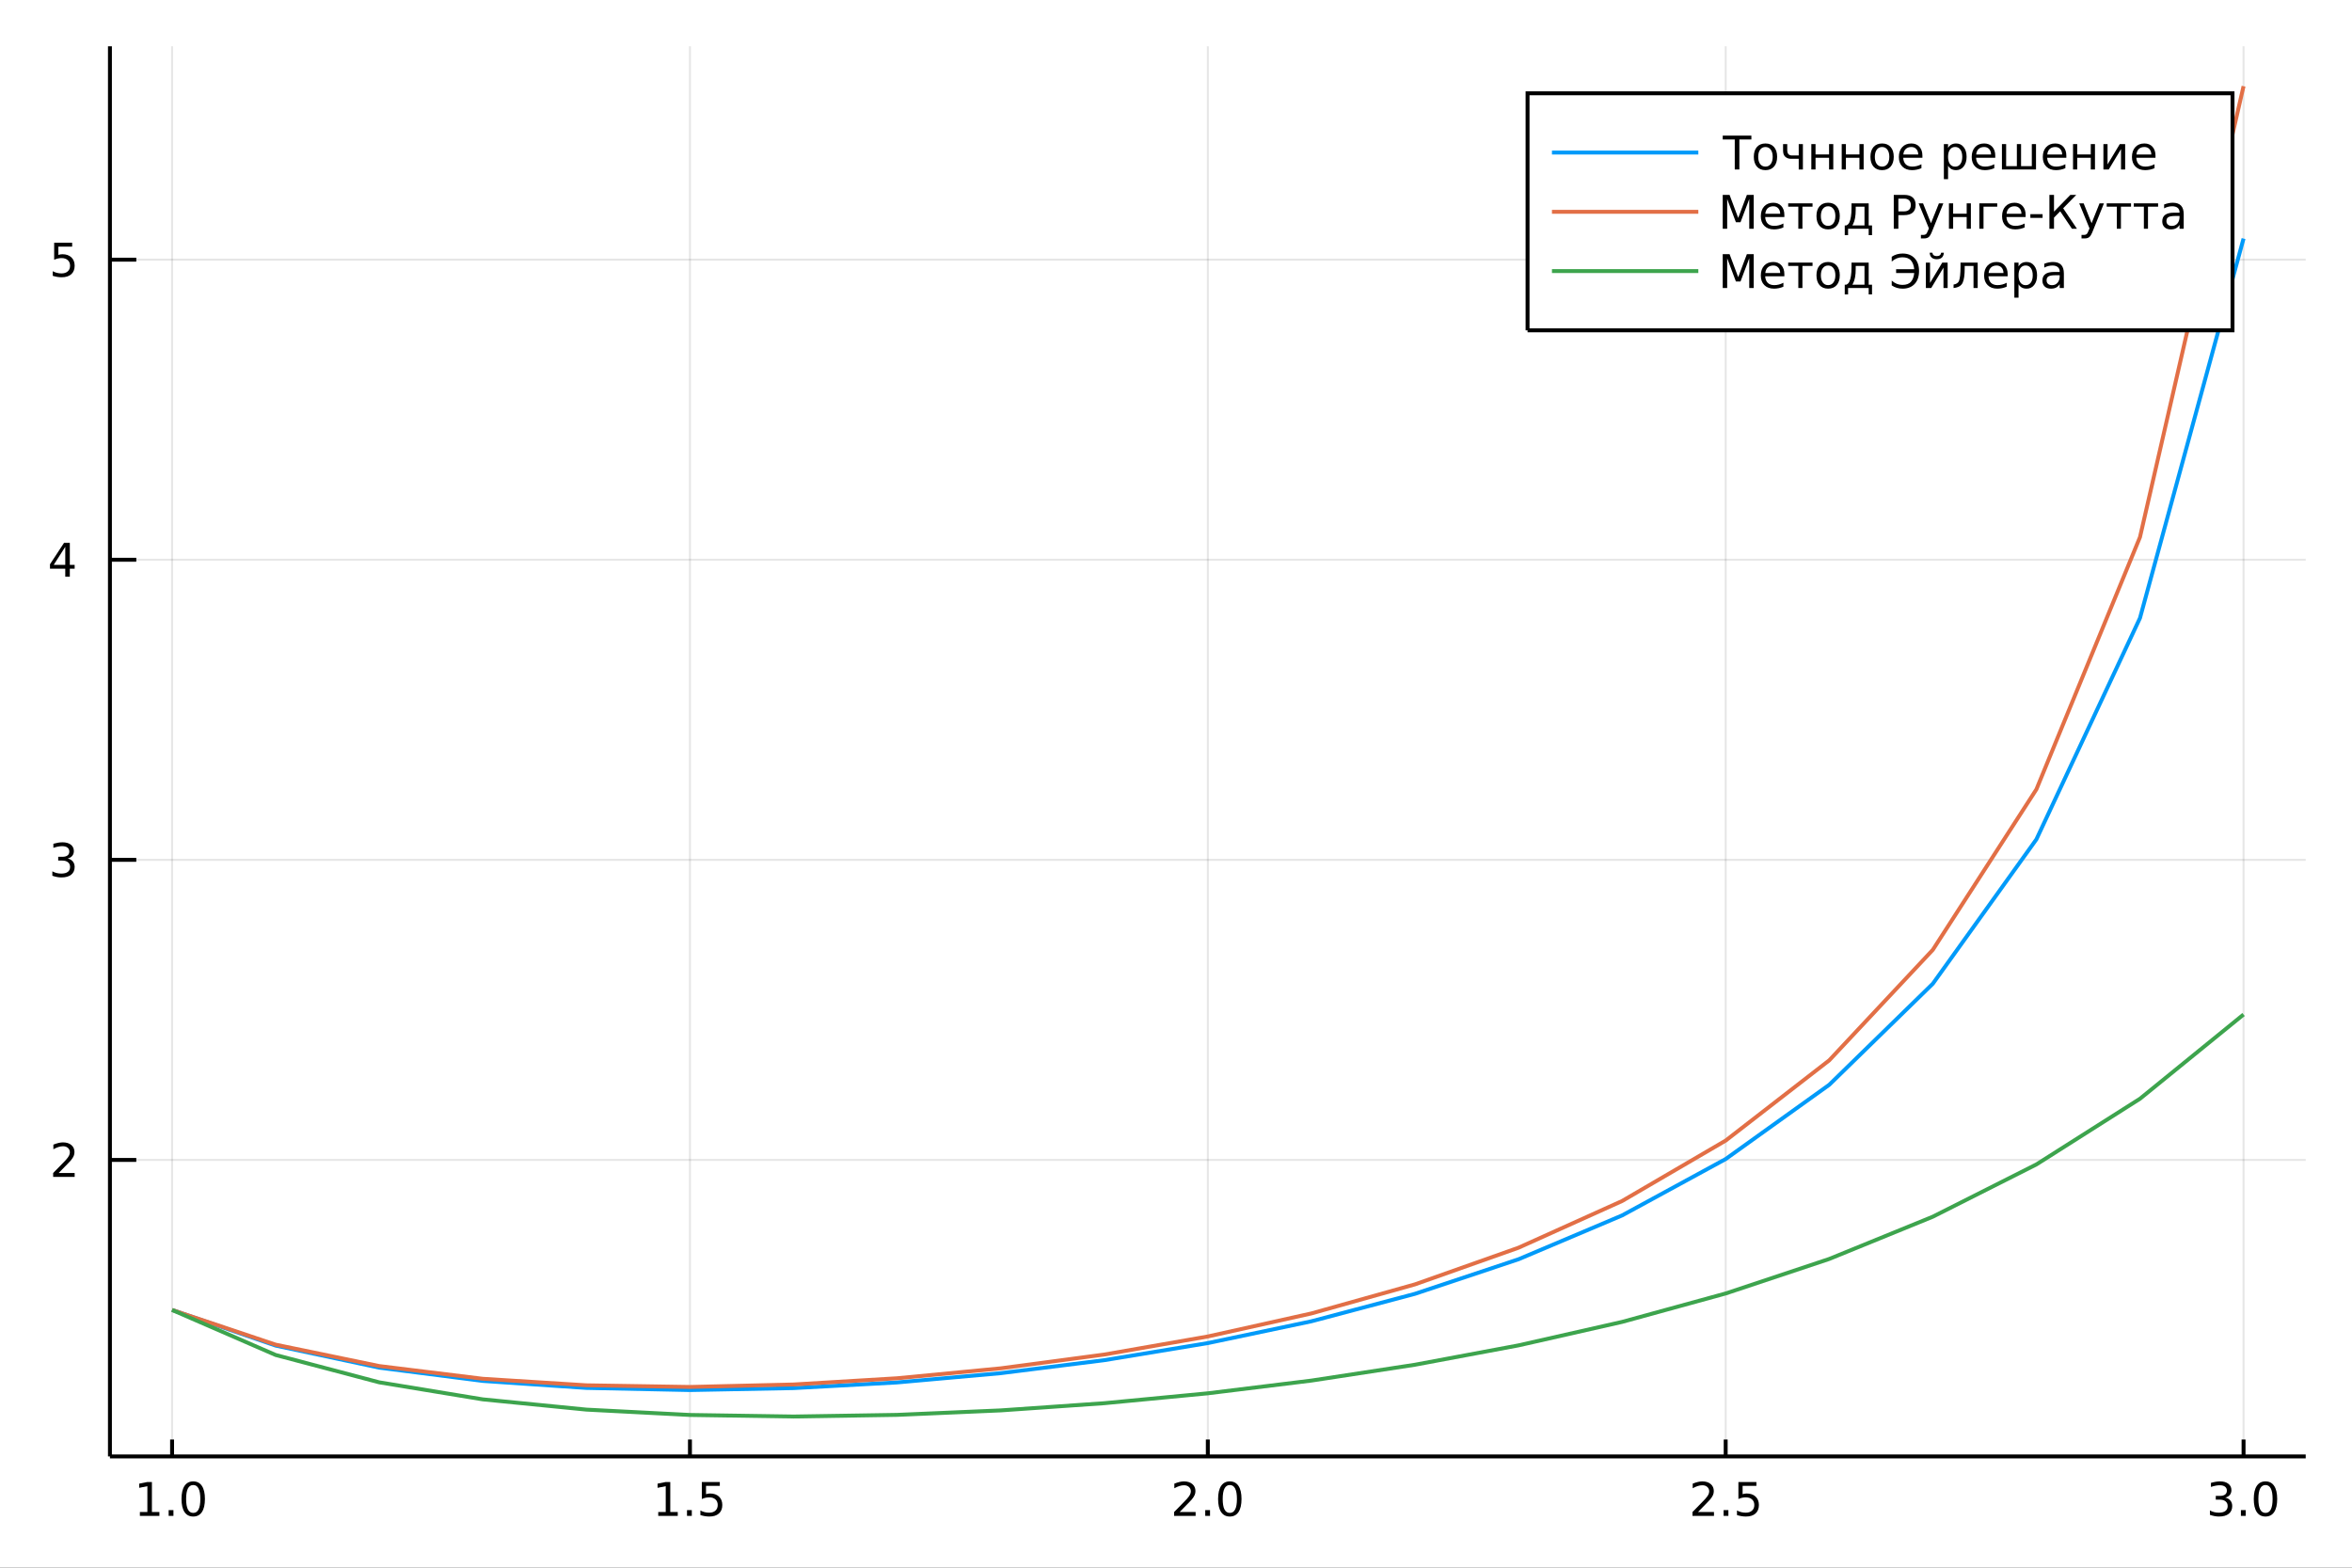 <?xml version="1.0" encoding="utf-8"?>
<svg xmlns="http://www.w3.org/2000/svg" xmlns:xlink="http://www.w3.org/1999/xlink" width="600" height="400" viewBox="0 0 2400 1600">
<rect x="0" y="0" width="2400" height="1600" fill="#333333" stroke="none"/>
<defs>
  <clipPath id="clip410">
    <rect x="0" y="0" width="2400" height="1600"/>
  </clipPath>
</defs>
<path clip-path="url(#clip410)" d="
M0 1600 L2400 1600 L2400 0 L0 0  Z
  " fill="#ffffff" fill-rule="evenodd" fill-opacity="1"/>
<defs>
  <clipPath id="clip411">
    <rect x="480" y="0" width="1681" height="1600"/>
  </clipPath>
</defs>
<path clip-path="url(#clip410)" d="
M112.177 1486.45 L2352.76 1486.45 L2352.76 47.244 L112.177 47.244  Z
  " fill="#ffffff" fill-rule="evenodd" fill-opacity="1"/>
<defs>
  <clipPath id="clip412">
    <rect x="112" y="47" width="2242" height="1440"/>
  </clipPath>
</defs>
<polyline clip-path="url(#clip412)" style="stroke:#000000; stroke-width:2; stroke-opacity:0.1; fill:none" points="
  175.59,1486.45 175.59,47.244 
  "/>
<polyline clip-path="url(#clip412)" style="stroke:#000000; stroke-width:2; stroke-opacity:0.1; fill:none" points="
  704.028,1486.45 704.028,47.244 
  "/>
<polyline clip-path="url(#clip412)" style="stroke:#000000; stroke-width:2; stroke-opacity:0.1; fill:none" points="
  1232.47,1486.45 1232.47,47.244 
  "/>
<polyline clip-path="url(#clip412)" style="stroke:#000000; stroke-width:2; stroke-opacity:0.1; fill:none" points="
  1760.9,1486.45 1760.9,47.244 
  "/>
<polyline clip-path="url(#clip412)" style="stroke:#000000; stroke-width:2; stroke-opacity:0.1; fill:none" points="
  2289.34,1486.45 2289.34,47.244 
  "/>
<polyline clip-path="url(#clip410)" style="stroke:#000000; stroke-width:4; stroke-opacity:1; fill:none" points="
  112.177,1486.45 2352.76,1486.45 
  "/>
<polyline clip-path="url(#clip410)" style="stroke:#000000; stroke-width:4; stroke-opacity:1; fill:none" points="
  175.59,1486.45 175.59,1469.18 
  "/>
<polyline clip-path="url(#clip410)" style="stroke:#000000; stroke-width:4; stroke-opacity:1; fill:none" points="
  704.028,1486.45 704.028,1469.18 
  "/>
<polyline clip-path="url(#clip410)" style="stroke:#000000; stroke-width:4; stroke-opacity:1; fill:none" points="
  1232.47,1486.45 1232.47,1469.18 
  "/>
<polyline clip-path="url(#clip410)" style="stroke:#000000; stroke-width:4; stroke-opacity:1; fill:none" points="
  1760.9,1486.45 1760.9,1469.18 
  "/>
<polyline clip-path="url(#clip410)" style="stroke:#000000; stroke-width:4; stroke-opacity:1; fill:none" points="
  2289.34,1486.45 2289.34,1469.18 
  "/>
<path clip-path="url(#clip410)" d="M 0 0 M142.743 1543.18 L150.382 1543.18 L150.382 1516.82 L142.071 1518.49 L142.071 1514.23 L150.335 1512.56 L155.011 1512.56 L155.011 1543.18 L162.65 1543.18 L162.65 1547.12 L142.743 1547.12 L142.743 1543.18 Z" fill="#000000" fill-rule="evenodd" fill-opacity="1" /><path clip-path="url(#clip410)" d="M 0 0 M172.094 1541.24 L176.979 1541.24 L176.979 1547.12 L172.094 1547.12 L172.094 1541.24 Z" fill="#000000" fill-rule="evenodd" fill-opacity="1" /><path clip-path="url(#clip410)" d="M 0 0 M197.164 1515.64 Q193.553 1515.64 191.724 1519.2 Q189.918 1522.75 189.918 1529.87 Q189.918 1536.98 191.724 1540.55 Q193.553 1544.09 197.164 1544.09 Q200.798 1544.09 202.604 1540.55 Q204.432 1536.98 204.432 1529.87 Q204.432 1522.75 202.604 1519.2 Q200.798 1515.64 197.164 1515.64 M197.164 1511.93 Q202.974 1511.93 206.029 1516.54 Q209.108 1521.12 209.108 1529.87 Q209.108 1538.6 206.029 1543.21 Q202.974 1547.79 197.164 1547.79 Q191.354 1547.79 188.275 1543.21 Q185.219 1538.6 185.219 1529.87 Q185.219 1521.12 188.275 1516.54 Q191.354 1511.93 197.164 1511.93 Z" fill="#000000" fill-rule="evenodd" fill-opacity="1" /><path clip-path="url(#clip410)" d="M 0 0 M671.679 1543.18 L679.318 1543.18 L679.318 1516.82 L671.008 1518.49 L671.008 1514.23 L679.271 1512.56 L683.947 1512.56 L683.947 1543.18 L691.586 1543.18 L691.586 1547.12 L671.679 1547.12 L671.679 1543.18 Z" fill="#000000" fill-rule="evenodd" fill-opacity="1" /><path clip-path="url(#clip410)" d="M 0 0 M701.03 1541.24 L705.915 1541.24 L705.915 1547.12 L701.03 1547.12 L701.03 1541.24 Z" fill="#000000" fill-rule="evenodd" fill-opacity="1" /><path clip-path="url(#clip410)" d="M 0 0 M716.146 1512.56 L734.503 1512.56 L734.503 1516.5 L720.429 1516.5 L720.429 1524.97 Q721.447 1524.62 722.466 1524.46 Q723.484 1524.27 724.503 1524.27 Q730.29 1524.27 733.669 1527.44 Q737.049 1530.62 737.049 1536.03 Q737.049 1541.61 733.577 1544.71 Q730.104 1547.79 723.785 1547.79 Q721.609 1547.79 719.341 1547.42 Q717.095 1547.05 714.688 1546.31 L714.688 1541.61 Q716.771 1542.74 718.993 1543.3 Q721.216 1543.86 723.692 1543.86 Q727.697 1543.86 730.035 1541.75 Q732.373 1539.64 732.373 1536.03 Q732.373 1532.42 730.035 1530.31 Q727.697 1528.21 723.692 1528.21 Q721.817 1528.21 719.942 1528.62 Q718.091 1529.04 716.146 1529.92 L716.146 1512.56 Z" fill="#000000" fill-rule="evenodd" fill-opacity="1" /><path clip-path="url(#clip410)" d="M 0 0 M1203.71 1543.18 L1220.02 1543.18 L1220.02 1547.12 L1198.08 1547.12 L1198.08 1543.18 Q1200.74 1540.43 1205.33 1535.8 Q1209.93 1531.15 1211.11 1529.81 Q1213.36 1527.28 1214.24 1525.55 Q1215.14 1523.79 1215.14 1522.1 Q1215.14 1519.34 1213.2 1517.61 Q1211.27 1515.87 1208.17 1515.87 Q1205.97 1515.87 1203.52 1516.63 Q1201.09 1517.4 1198.31 1518.95 L1198.31 1514.23 Q1201.14 1513.09 1203.59 1512.51 Q1206.04 1511.93 1208.08 1511.93 Q1213.45 1511.93 1216.64 1514.62 Q1219.84 1517.31 1219.84 1521.8 Q1219.84 1523.93 1219.03 1525.85 Q1218.24 1527.74 1216.14 1530.34 Q1215.56 1531.01 1212.46 1534.23 Q1209.35 1537.42 1203.71 1543.18 Z" fill="#000000" fill-rule="evenodd" fill-opacity="1" /><path clip-path="url(#clip410)" d="M 0 0 M1229.84 1541.24 L1234.72 1541.24 L1234.72 1547.12 L1229.84 1547.12 L1229.84 1541.24 Z" fill="#000000" fill-rule="evenodd" fill-opacity="1" /><path clip-path="url(#clip410)" d="M 0 0 M1254.91 1515.64 Q1251.3 1515.64 1249.47 1519.2 Q1247.66 1522.75 1247.66 1529.87 Q1247.66 1536.98 1249.47 1540.55 Q1251.3 1544.09 1254.91 1544.09 Q1258.54 1544.09 1260.35 1540.55 Q1262.18 1536.98 1262.18 1529.87 Q1262.18 1522.75 1260.35 1519.2 Q1258.54 1515.64 1254.91 1515.64 M1254.91 1511.93 Q1260.72 1511.93 1263.77 1516.54 Q1266.85 1521.12 1266.85 1529.87 Q1266.85 1538.6 1263.77 1543.21 Q1260.72 1547.79 1254.91 1547.79 Q1249.1 1547.79 1246.02 1543.21 Q1242.96 1538.6 1242.96 1529.87 Q1242.96 1521.12 1246.02 1516.54 Q1249.1 1511.93 1254.91 1511.93 Z" fill="#000000" fill-rule="evenodd" fill-opacity="1" /><path clip-path="url(#clip410)" d="M 0 0 M1732.64 1543.18 L1748.96 1543.18 L1748.96 1547.12 L1727.02 1547.12 L1727.02 1543.18 Q1729.68 1540.43 1734.26 1535.8 Q1738.87 1531.15 1740.05 1529.81 Q1742.29 1527.28 1743.17 1525.55 Q1744.08 1523.79 1744.08 1522.1 Q1744.08 1519.34 1742.13 1517.61 Q1740.21 1515.87 1737.11 1515.87 Q1734.91 1515.87 1732.46 1516.63 Q1730.03 1517.4 1727.25 1518.95 L1727.25 1514.23 Q1730.07 1513.09 1732.53 1512.51 Q1734.98 1511.93 1737.02 1511.93 Q1742.39 1511.93 1745.58 1514.62 Q1748.78 1517.31 1748.78 1521.8 Q1748.78 1523.93 1747.97 1525.85 Q1747.18 1527.74 1745.07 1530.34 Q1744.49 1531.01 1741.39 1534.23 Q1738.29 1537.42 1732.64 1543.18 Z" fill="#000000" fill-rule="evenodd" fill-opacity="1" /><path clip-path="url(#clip410)" d="M 0 0 M1758.78 1541.24 L1763.66 1541.24 L1763.66 1547.12 L1758.78 1547.12 L1758.78 1541.24 Z" fill="#000000" fill-rule="evenodd" fill-opacity="1" /><path clip-path="url(#clip410)" d="M 0 0 M1773.89 1512.56 L1792.25 1512.56 L1792.25 1516.5 L1778.17 1516.5 L1778.17 1524.97 Q1779.19 1524.62 1780.21 1524.46 Q1781.23 1524.27 1782.25 1524.27 Q1788.03 1524.27 1791.41 1527.44 Q1794.79 1530.62 1794.79 1536.03 Q1794.79 1541.61 1791.32 1544.71 Q1787.85 1547.79 1781.53 1547.79 Q1779.35 1547.79 1777.09 1547.42 Q1774.84 1547.05 1772.43 1546.31 L1772.43 1541.61 Q1774.52 1542.74 1776.74 1543.3 Q1778.96 1543.86 1781.44 1543.86 Q1785.44 1543.86 1787.78 1541.75 Q1790.12 1539.64 1790.12 1536.03 Q1790.12 1532.42 1787.78 1530.31 Q1785.44 1528.21 1781.44 1528.21 Q1779.56 1528.21 1777.69 1528.62 Q1775.84 1529.04 1773.89 1529.92 L1773.89 1512.56 Z" fill="#000000" fill-rule="evenodd" fill-opacity="1" /><path clip-path="url(#clip410)" d="M 0 0 M2270.65 1528.49 Q2274.01 1529.2 2275.88 1531.47 Q2277.78 1533.74 2277.78 1537.07 Q2277.78 1542.19 2274.26 1544.99 Q2270.74 1547.79 2264.26 1547.79 Q2262.09 1547.79 2259.77 1547.35 Q2257.48 1546.93 2255.03 1546.08 L2255.03 1541.56 Q2256.97 1542.7 2259.29 1543.28 Q2261.6 1543.86 2264.12 1543.86 Q2268.52 1543.86 2270.81 1542.12 Q2273.13 1540.38 2273.13 1537.07 Q2273.13 1534.02 2270.98 1532.31 Q2268.85 1530.57 2265.03 1530.57 L2261 1530.57 L2261 1526.73 L2265.21 1526.73 Q2268.66 1526.73 2270.49 1525.36 Q2272.32 1523.97 2272.32 1521.38 Q2272.32 1518.72 2270.42 1517.31 Q2268.54 1515.87 2265.03 1515.87 Q2263.11 1515.87 2260.91 1516.29 Q2258.71 1516.7 2256.07 1517.58 L2256.07 1513.42 Q2258.73 1512.68 2261.04 1512.31 Q2263.38 1511.93 2265.44 1511.93 Q2270.77 1511.93 2273.87 1514.37 Q2276.97 1516.77 2276.97 1520.89 Q2276.97 1523.76 2275.33 1525.75 Q2273.68 1527.72 2270.65 1528.49 Z" fill="#000000" fill-rule="evenodd" fill-opacity="1" /><path clip-path="url(#clip410)" d="M 0 0 M2286.65 1541.24 L2291.53 1541.24 L2291.53 1547.12 L2286.65 1547.12 L2286.65 1541.24 Z" fill="#000000" fill-rule="evenodd" fill-opacity="1" /><path clip-path="url(#clip410)" d="M 0 0 M2311.72 1515.64 Q2308.1 1515.64 2306.28 1519.2 Q2304.47 1522.75 2304.47 1529.87 Q2304.47 1536.98 2306.28 1540.55 Q2308.1 1544.09 2311.72 1544.09 Q2315.35 1544.09 2317.16 1540.55 Q2318.98 1536.98 2318.98 1529.87 Q2318.98 1522.75 2317.16 1519.2 Q2315.35 1515.64 2311.72 1515.64 M2311.72 1511.93 Q2317.53 1511.93 2320.58 1516.54 Q2323.66 1521.12 2323.66 1529.87 Q2323.66 1538.6 2320.58 1543.21 Q2317.53 1547.79 2311.72 1547.79 Q2305.91 1547.79 2302.83 1543.21 Q2299.77 1538.6 2299.77 1529.87 Q2299.77 1521.12 2302.83 1516.54 Q2305.91 1511.93 2311.72 1511.93 Z" fill="#000000" fill-rule="evenodd" fill-opacity="1" /><polyline clip-path="url(#clip412)" style="stroke:#000000; stroke-width:2; stroke-opacity:0.1; fill:none" points="
  112.177,1183.84 2352.76,1183.84 
  "/>
<polyline clip-path="url(#clip412)" style="stroke:#000000; stroke-width:2; stroke-opacity:0.1; fill:none" points="
  112.177,877.569 2352.76,877.569 
  "/>
<polyline clip-path="url(#clip412)" style="stroke:#000000; stroke-width:2; stroke-opacity:0.1; fill:none" points="
  112.177,571.299 2352.76,571.299 
  "/>
<polyline clip-path="url(#clip412)" style="stroke:#000000; stroke-width:2; stroke-opacity:0.1; fill:none" points="
  112.177,265.03 2352.76,265.03 
  "/>
<polyline clip-path="url(#clip410)" style="stroke:#000000; stroke-width:4; stroke-opacity:1; fill:none" points="
  112.177,1486.45 112.177,47.244 
  "/>
<polyline clip-path="url(#clip410)" style="stroke:#000000; stroke-width:4; stroke-opacity:1; fill:none" points="
  112.177,1183.84 139.064,1183.84 
  "/>
<polyline clip-path="url(#clip410)" style="stroke:#000000; stroke-width:4; stroke-opacity:1; fill:none" points="
  112.177,877.569 139.064,877.569 
  "/>
<polyline clip-path="url(#clip410)" style="stroke:#000000; stroke-width:4; stroke-opacity:1; fill:none" points="
  112.177,571.299 139.064,571.299 
  "/>
<polyline clip-path="url(#clip410)" style="stroke:#000000; stroke-width:4; stroke-opacity:1; fill:none" points="
  112.177,265.03 139.064,265.03 
  "/>
<path clip-path="url(#clip410)" d="M 0 0 M59.858 1197.18 L76.177 1197.18 L76.177 1201.12 L54.233 1201.12 L54.233 1197.18 Q56.895 1194.43 61.478 1189.8 Q66.085 1185.15 67.265 1183.8 Q69.51 1181.28 70.39 1179.54 Q71.293 1177.79 71.293 1176.1 Q71.293 1173.34 69.349 1171.6 Q67.427 1169.87 64.325 1169.87 Q62.126 1169.87 59.673 1170.63 Q57.242 1171.4 54.464 1172.95 L54.464 1168.22 Q57.288 1167.09 59.742 1166.51 Q62.196 1165.93 64.233 1165.93 Q69.603 1165.93 72.798 1168.62 Q75.992 1171.3 75.992 1175.79 Q75.992 1177.92 75.182 1179.85 Q74.395 1181.74 72.288 1184.34 Q71.71 1185.01 68.608 1188.22 Q65.506 1191.42 59.858 1197.18 Z" fill="#000000" fill-rule="evenodd" fill-opacity="1" /><path clip-path="url(#clip410)" d="M 0 0 M69.048 876.215 Q72.404 876.932 74.279 879.201 Q76.177 881.469 76.177 884.803 Q76.177 889.918 72.659 892.719 Q69.14 895.52 62.659 895.52 Q60.483 895.52 58.168 895.08 Q55.876 894.664 53.423 893.807 L53.423 889.293 Q55.367 890.427 57.682 891.006 Q59.997 891.585 62.52 891.585 Q66.918 891.585 69.21 889.849 Q71.524 888.113 71.524 884.803 Q71.524 881.747 69.372 880.034 Q67.242 878.298 63.423 878.298 L59.395 878.298 L59.395 874.455 L63.608 874.455 Q67.057 874.455 68.885 873.09 Q70.714 871.701 70.714 869.108 Q70.714 866.446 68.816 865.034 Q66.941 863.599 63.423 863.599 Q61.501 863.599 59.302 864.016 Q57.103 864.432 54.464 865.312 L54.464 861.145 Q57.126 860.405 59.441 860.034 Q61.779 859.664 63.839 859.664 Q69.163 859.664 72.265 862.094 Q75.367 864.502 75.367 868.622 Q75.367 871.492 73.724 873.483 Q72.08 875.451 69.048 876.215 Z" fill="#000000" fill-rule="evenodd" fill-opacity="1" /><path clip-path="url(#clip410)" d="M 0 0 M66.594 558.093 L54.788 576.542 L66.594 576.542 L66.594 558.093 M65.367 554.019 L71.247 554.019 L71.247 576.542 L76.177 576.542 L76.177 580.431 L71.247 580.431 L71.247 588.579 L66.594 588.579 L66.594 580.431 L50.992 580.431 L50.992 575.917 L65.367 554.019 Z" fill="#000000" fill-rule="evenodd" fill-opacity="1" /><path clip-path="url(#clip410)" d="M 0 0 M55.275 247.75 L73.631 247.75 L73.631 251.685 L59.557 251.685 L59.557 260.157 Q60.575 259.81 61.594 259.648 Q62.612 259.463 63.631 259.463 Q69.418 259.463 72.798 262.634 Q76.177 265.805 76.177 271.222 Q76.177 276.8 72.705 279.902 Q69.233 282.981 62.913 282.981 Q60.737 282.981 58.469 282.611 Q56.224 282.24 53.816 281.5 L53.816 276.8 Q55.9 277.935 58.122 278.49 Q60.344 279.046 62.821 279.046 Q66.825 279.046 69.163 276.939 Q71.501 274.833 71.501 271.222 Q71.501 267.611 69.163 265.504 Q66.825 263.398 62.821 263.398 Q60.946 263.398 59.071 263.814 Q57.219 264.231 55.275 265.111 L55.275 247.75 Z" fill="#000000" fill-rule="evenodd" fill-opacity="1" /><polyline clip-path="url(#clip412)" style="stroke:#009af9; stroke-width:4; stroke-opacity:1; fill:none" points="
  175.59,1336.97 281.277,1373.33 386.965,1395.84 492.653,1409.38 598.34,1416.52 704.028,1418.7 809.716,1416.71 915.404,1410.93 1021.09,1401.48 1126.78,1388.22 
  1232.47,1370.78 1338.15,1348.53 1443.84,1320.49 1549.53,1285.21 1655.22,1240.47 1760.9,1182.92 1866.59,1107.13 1972.28,1003.97 2077.97,856.628 2183.66,630.768 
  2289.34,243.48 
  "/>
<polyline clip-path="url(#clip412)" style="stroke:#e26f46; stroke-width:4; stroke-opacity:1; fill:none" points="
  175.59,1336.97 281.277,1372.37 386.965,1394.21 492.653,1407.21 598.34,1413.86 704.028,1415.55 809.716,1413.03 915.404,1406.67 1021.09,1396.54 1126.78,1382.46 
  1232.47,1364.02 1338.15,1340.51 1443.84,1310.85 1549.53,1273.42 1655.22,1225.76 1760.9,1164.08 1866.59,1082.17 1972.28,969.377 2077.97,805.6 2183.66,548.183 
  2289.34,87.976 
  "/>
<polyline clip-path="url(#clip412)" style="stroke:#3da44d; stroke-width:4; stroke-opacity:1; fill:none" points="
  175.59,1336.97 281.277,1382.91 386.965,1410.83 492.653,1428.21 598.34,1438.67 704.028,1444.13 809.716,1445.72 915.404,1444.04 1021.09,1439.47 1126.78,1432.13 
  1232.47,1422.03 1338.15,1409.04 1443.84,1392.87 1549.53,1373.1 1655.22,1349.14 1760.9,1320.12 1866.59,1284.89 1972.28,1241.77 2077.97,1188.42 2183.66,1121.38 
  2289.34,1035.42 
  "/>
<path clip-path="url(#clip410)" d="
M1558.73 337.138 L2278.07 337.138 L2278.07 95.218 L1558.73 95.218  Z
  " fill="#ffffff" fill-rule="evenodd" fill-opacity="1"/>
<polyline clip-path="url(#clip410)" style="stroke:#000000; stroke-width:4; stroke-opacity:1; fill:none" points="
  1558.73,337.138 2278.07,337.138 2278.07,95.218 1558.73,95.218 1558.73,337.138 
  "/>
<polyline clip-path="url(#clip410)" style="stroke:#009af9; stroke-width:4; stroke-opacity:1; fill:none" points="
  1583.62,155.698 1732.99,155.698 
  "/>
<path clip-path="url(#clip410)" d="M 0 0 M1757.89 138.418 L1787.12 138.418 L1787.12 142.353 L1774.86 142.353 L1774.86 172.978 L1770.16 172.978 L1770.16 142.353 L1757.89 142.353 L1757.89 138.418 Z" fill="#000000" fill-rule="evenodd" fill-opacity="1" /><path clip-path="url(#clip410)" d="M 0 0 M1801.5 150.038 Q1798.07 150.038 1796.08 152.723 Q1794.09 155.385 1794.09 160.038 Q1794.09 164.691 1796.06 167.376 Q1798.05 170.038 1801.5 170.038 Q1804.9 170.038 1806.89 167.353 Q1808.88 164.667 1808.88 160.038 Q1808.88 155.431 1806.89 152.746 Q1804.9 150.038 1801.5 150.038 M1801.5 146.427 Q1807.05 146.427 1810.23 150.038 Q1813.4 153.649 1813.4 160.038 Q1813.4 166.404 1810.23 170.038 Q1807.05 173.649 1801.5 173.649 Q1795.92 173.649 1792.75 170.038 Q1789.6 166.404 1789.6 160.038 Q1789.6 153.649 1792.75 150.038 Q1795.92 146.427 1801.5 146.427 Z" fill="#000000" fill-rule="evenodd" fill-opacity="1" /><path clip-path="url(#clip410)" d="M 0 0 M1835.43 172.978 L1835.43 162.075 L1827.49 162.075 Q1823.95 162.075 1821.59 159.876 Q1819.46 157.885 1819.46 153.626 L1819.46 147.052 L1823.72 147.052 L1823.72 153.232 Q1823.72 155.941 1824.92 157.306 Q1826.15 158.672 1828.56 158.672 L1835.43 158.672 L1835.43 147.052 L1839.69 147.052 L1839.69 172.978 L1835.43 172.978 Z" fill="#000000" fill-rule="evenodd" fill-opacity="1" /><path clip-path="url(#clip410)" d="M 0 0 M1848.3 147.052 L1852.59 147.052 L1852.59 157.63 L1866.41 157.63 L1866.41 147.052 L1870.69 147.052 L1870.69 172.978 L1866.41 172.978 L1866.41 161.033 L1852.59 161.033 L1852.59 172.978 L1848.3 172.978 L1848.3 147.052 Z" fill="#000000" fill-rule="evenodd" fill-opacity="1" /><path clip-path="url(#clip410)" d="M 0 0 M1879.3 147.052 L1883.58 147.052 L1883.58 157.63 L1897.4 157.63 L1897.4 147.052 L1901.68 147.052 L1901.68 172.978 L1897.4 172.978 L1897.4 161.033 L1883.58 161.033 L1883.58 172.978 L1879.3 172.978 L1879.3 147.052 Z" fill="#000000" fill-rule="evenodd" fill-opacity="1" /><path clip-path="url(#clip410)" d="M 0 0 M1920.5 150.038 Q1917.08 150.038 1915.09 152.723 Q1913.1 155.385 1913.1 160.038 Q1913.1 164.691 1915.06 167.376 Q1917.05 170.038 1920.5 170.038 Q1923.91 170.038 1925.9 167.353 Q1927.89 164.667 1927.89 160.038 Q1927.89 155.431 1925.9 152.746 Q1923.91 150.038 1920.5 150.038 M1920.5 146.427 Q1926.06 146.427 1929.23 150.038 Q1932.4 153.649 1932.4 160.038 Q1932.4 166.404 1929.23 170.038 Q1926.06 173.649 1920.5 173.649 Q1914.92 173.649 1911.75 170.038 Q1908.61 166.404 1908.61 160.038 Q1908.61 153.649 1911.75 150.038 Q1914.92 146.427 1920.5 146.427 Z" fill="#000000" fill-rule="evenodd" fill-opacity="1" /><path clip-path="url(#clip410)" d="M 0 0 M1961.64 158.95 L1961.64 161.033 L1942.05 161.033 Q1942.33 165.431 1944.69 167.746 Q1947.08 170.038 1951.31 170.038 Q1953.77 170.038 1956.06 169.436 Q1958.37 168.834 1960.64 167.63 L1960.64 171.658 Q1958.35 172.63 1955.94 173.14 Q1953.54 173.649 1951.06 173.649 Q1944.85 173.649 1941.22 170.038 Q1937.61 166.427 1937.61 160.269 Q1937.61 153.904 1941.04 150.177 Q1944.48 146.427 1950.32 146.427 Q1955.55 146.427 1958.58 149.806 Q1961.64 153.163 1961.64 158.95 M1957.38 157.7 Q1957.33 154.205 1955.41 152.121 Q1953.51 150.038 1950.36 150.038 Q1946.8 150.038 1944.65 152.052 Q1942.52 154.066 1942.19 157.723 L1957.38 157.7 Z" fill="#000000" fill-rule="evenodd" fill-opacity="1" /><path clip-path="url(#clip410)" d="M 0 0 M1987.82 169.089 L1987.82 182.839 L1983.54 182.839 L1983.54 147.052 L1987.82 147.052 L1987.82 150.987 Q1989.16 148.672 1991.2 147.561 Q1993.26 146.427 1996.1 146.427 Q2000.83 146.427 2003.77 150.177 Q2006.73 153.927 2006.73 160.038 Q2006.73 166.149 2003.77 169.899 Q2000.83 173.649 1996.1 173.649 Q1993.26 173.649 1991.2 172.538 Q1989.16 171.403 1987.82 169.089 M2002.31 160.038 Q2002.31 155.339 2000.36 152.677 Q1998.44 149.992 1995.06 149.992 Q1991.68 149.992 1989.74 152.677 Q1987.82 155.339 1987.82 160.038 Q1987.82 164.737 1989.74 167.422 Q1991.68 170.084 1995.06 170.084 Q1998.44 170.084 2000.36 167.422 Q2002.31 164.737 2002.31 160.038 Z" fill="#000000" fill-rule="evenodd" fill-opacity="1" /><path clip-path="url(#clip410)" d="M 0 0 M2035.97 158.95 L2035.97 161.033 L2016.38 161.033 Q2016.66 165.431 2019.02 167.746 Q2021.41 170.038 2025.64 170.038 Q2028.1 170.038 2030.39 169.436 Q2032.7 168.834 2034.97 167.63 L2034.97 171.658 Q2032.68 172.63 2030.27 173.14 Q2027.86 173.649 2025.39 173.649 Q2019.18 173.649 2015.55 170.038 Q2011.94 166.427 2011.94 160.269 Q2011.94 153.904 2015.36 150.177 Q2018.81 146.427 2024.65 146.427 Q2029.88 146.427 2032.91 149.806 Q2035.97 153.163 2035.97 158.95 M2031.71 157.7 Q2031.66 154.205 2029.74 152.121 Q2027.84 150.038 2024.69 150.038 Q2021.13 150.038 2018.97 152.052 Q2016.85 154.066 2016.52 157.723 L2031.71 157.7 Z" fill="#000000" fill-rule="evenodd" fill-opacity="1" /><path clip-path="url(#clip410)" d="M 0 0 M2062.31 169.575 L2073.28 169.575 L2073.28 147.052 L2077.56 147.052 L2077.56 172.978 L2042.79 172.978 L2042.79 147.052 L2047.08 147.052 L2047.08 169.575 L2058.03 169.575 L2058.03 147.052 L2062.31 147.052 L2062.31 169.575 Z" fill="#000000" fill-rule="evenodd" fill-opacity="1" /><path clip-path="url(#clip410)" d="M 0 0 M2108.51 158.95 L2108.51 161.033 L2088.93 161.033 Q2089.21 165.431 2091.57 167.746 Q2093.95 170.038 2098.19 170.038 Q2100.64 170.038 2102.93 169.436 Q2105.25 168.834 2107.52 167.63 L2107.52 171.658 Q2105.22 172.63 2102.82 173.14 Q2100.41 173.649 2097.93 173.649 Q2091.73 173.649 2088.09 170.038 Q2084.48 166.427 2084.48 160.269 Q2084.48 153.904 2087.91 150.177 Q2091.36 146.427 2097.19 146.427 Q2102.42 146.427 2105.46 149.806 Q2108.51 153.163 2108.51 158.95 M2104.25 157.7 Q2104.21 154.205 2102.28 152.121 Q2100.39 150.038 2097.24 150.038 Q2093.67 150.038 2091.52 152.052 Q2089.39 154.066 2089.07 157.723 L2104.25 157.7 Z" fill="#000000" fill-rule="evenodd" fill-opacity="1" /><path clip-path="url(#clip410)" d="M 0 0 M2115.34 147.052 L2119.62 147.052 L2119.62 157.63 L2133.44 157.63 L2133.44 147.052 L2137.72 147.052 L2137.72 172.978 L2133.44 172.978 L2133.44 161.033 L2119.62 161.033 L2119.62 172.978 L2115.34 172.978 L2115.34 147.052 Z" fill="#000000" fill-rule="evenodd" fill-opacity="1" /><path clip-path="url(#clip410)" d="M 0 0 M2168.53 147.052 L2168.53 172.978 L2164.3 172.978 L2164.3 152.167 L2151.8 172.978 L2146.34 172.978 L2146.34 147.052 L2150.57 147.052 L2150.57 167.816 L2163.05 147.052 L2168.53 147.052 Z" fill="#000000" fill-rule="evenodd" fill-opacity="1" /><path clip-path="url(#clip410)" d="M 0 0 M2199.48 158.95 L2199.48 161.033 L2179.9 161.033 Q2180.18 165.431 2182.54 167.746 Q2184.92 170.038 2189.16 170.038 Q2191.61 170.038 2193.9 169.436 Q2196.22 168.834 2198.49 167.63 L2198.49 171.658 Q2196.2 172.63 2193.79 173.14 Q2191.38 173.649 2188.9 173.649 Q2182.7 173.649 2179.07 170.038 Q2175.46 166.427 2175.46 160.269 Q2175.46 153.904 2178.88 150.177 Q2182.33 146.427 2188.16 146.427 Q2193.4 146.427 2196.43 149.806 Q2199.48 153.163 2199.48 158.95 M2195.22 157.7 Q2195.18 154.205 2193.26 152.121 Q2191.36 150.038 2188.21 150.038 Q2184.65 150.038 2182.49 152.052 Q2180.36 154.066 2180.04 157.723 L2195.22 157.7 Z" fill="#000000" fill-rule="evenodd" fill-opacity="1" /><polyline clip-path="url(#clip410)" style="stroke:#e26f46; stroke-width:4; stroke-opacity:1; fill:none" points="
  1583.62,216.178 1732.99,216.178 
  "/>
<path clip-path="url(#clip410)" d="M 0 0 M1757.89 198.898 L1764.86 198.898 L1773.68 222.416 L1782.54 198.898 L1789.51 198.898 L1789.51 233.458 L1784.95 233.458 L1784.95 203.11 L1776.04 226.814 L1771.34 226.814 L1762.43 203.11 L1762.43 233.458 L1757.89 233.458 L1757.89 198.898 Z" fill="#000000" fill-rule="evenodd" fill-opacity="1" /><path clip-path="url(#clip410)" d="M 0 0 M1820.78 219.43 L1820.78 221.513 L1801.2 221.513 Q1801.48 225.911 1803.84 228.226 Q1806.22 230.518 1810.46 230.518 Q1812.91 230.518 1815.2 229.916 Q1817.52 229.314 1819.79 228.11 L1819.79 232.138 Q1817.49 233.11 1815.09 233.62 Q1812.68 234.129 1810.2 234.129 Q1804 234.129 1800.36 230.518 Q1796.75 226.907 1796.75 220.749 Q1796.75 214.384 1800.18 210.657 Q1803.63 206.907 1809.46 206.907 Q1814.69 206.907 1817.73 210.286 Q1820.78 213.643 1820.78 219.43 M1816.52 218.18 Q1816.48 214.685 1814.55 212.601 Q1812.66 210.518 1809.51 210.518 Q1805.94 210.518 1803.79 212.532 Q1801.66 214.546 1801.34 218.203 L1816.52 218.18 Z" fill="#000000" fill-rule="evenodd" fill-opacity="1" /><path clip-path="url(#clip410)" d="M 0 0 M1824.69 207.532 L1849.53 207.532 L1849.53 210.935 L1839.21 210.935 L1839.21 233.458 L1835.02 233.458 L1835.02 210.935 L1824.69 210.935 L1824.69 207.532 Z" fill="#000000" fill-rule="evenodd" fill-opacity="1" /><path clip-path="url(#clip410)" d="M 0 0 M1865.43 210.518 Q1862.01 210.518 1860.02 213.203 Q1858.03 215.865 1858.03 220.518 Q1858.03 225.171 1859.99 227.856 Q1861.98 230.518 1865.43 230.518 Q1868.84 230.518 1870.83 227.833 Q1872.82 225.147 1872.82 220.518 Q1872.82 215.911 1870.83 213.226 Q1868.84 210.518 1865.43 210.518 M1865.43 206.907 Q1870.99 206.907 1874.16 210.518 Q1877.33 214.129 1877.33 220.518 Q1877.33 226.884 1874.16 230.518 Q1870.99 234.129 1865.43 234.129 Q1859.86 234.129 1856.68 230.518 Q1853.54 226.884 1853.54 220.518 Q1853.54 214.129 1856.68 210.518 Q1859.86 206.907 1865.43 206.907 Z" fill="#000000" fill-rule="evenodd" fill-opacity="1" /><path clip-path="url(#clip410)" d="M 0 0 M1890.18 230.055 L1902.54 230.055 L1902.54 210.935 L1893.58 210.935 L1893.58 214.175 Q1893.58 223.712 1890.85 228.805 L1890.18 230.055 M1884 230.055 Q1886.11 229.129 1887.03 227.161 Q1889.3 222.277 1889.3 212.439 L1889.3 207.532 L1906.82 207.532 L1906.82 230.055 L1910.23 230.055 L1910.23 240.008 L1906.82 240.008 L1906.82 233.458 L1885.8 233.458 L1885.8 240.008 L1882.4 240.008 L1882.4 230.055 L1884 230.055 Z" fill="#000000" fill-rule="evenodd" fill-opacity="1" /><path clip-path="url(#clip410)" d="M 0 0 M1937.1 202.74 L1937.1 215.726 L1942.98 215.726 Q1946.24 215.726 1948.03 214.036 Q1949.81 212.347 1949.81 209.222 Q1949.81 206.12 1948.03 204.43 Q1946.24 202.74 1942.98 202.74 L1937.1 202.74 M1932.42 198.898 L1942.98 198.898 Q1948.79 198.898 1951.75 201.536 Q1954.74 204.152 1954.74 209.222 Q1954.74 214.337 1951.75 216.953 Q1948.79 219.569 1942.98 219.569 L1937.1 219.569 L1937.1 233.458 L1932.42 233.458 L1932.42 198.898 Z" fill="#000000" fill-rule="evenodd" fill-opacity="1" /><path clip-path="url(#clip410)" d="M 0 0 M1971.61 235.865 Q1969.81 240.495 1968.1 241.907 Q1966.38 243.319 1963.51 243.319 L1960.11 243.319 L1960.11 239.754 L1962.61 239.754 Q1964.37 239.754 1965.34 238.92 Q1966.31 238.087 1967.49 234.985 L1968.26 233.041 L1957.77 207.532 L1962.29 207.532 L1970.39 227.809 L1978.49 207.532 L1983 207.532 L1971.61 235.865 Z" fill="#000000" fill-rule="evenodd" fill-opacity="1" /><path clip-path="url(#clip410)" d="M 0 0 M1988.72 207.532 L1993 207.532 L1993 218.11 L2006.82 218.11 L2006.82 207.532 L2011.1 207.532 L2011.1 233.458 L2006.82 233.458 L2006.82 221.513 L1993 221.513 L1993 233.458 L1988.72 233.458 L1988.72 207.532 Z" fill="#000000" fill-rule="evenodd" fill-opacity="1" /><path clip-path="url(#clip410)" d="M 0 0 M2019.72 233.458 L2019.72 207.532 L2038 207.532 L2038 210.935 L2024 210.935 L2024 233.458 L2019.72 233.458 Z" fill="#000000" fill-rule="evenodd" fill-opacity="1" /><path clip-path="url(#clip410)" d="M 0 0 M2066.96 219.43 L2066.96 221.513 L2047.38 221.513 Q2047.66 225.911 2050.02 228.226 Q2052.4 230.518 2056.64 230.518 Q2059.09 230.518 2061.38 229.916 Q2063.7 229.314 2065.97 228.11 L2065.97 232.138 Q2063.67 233.11 2061.27 233.62 Q2058.86 234.129 2056.38 234.129 Q2050.18 234.129 2046.54 230.518 Q2042.93 226.907 2042.93 220.749 Q2042.93 214.384 2046.36 210.657 Q2049.81 206.907 2055.64 206.907 Q2060.87 206.907 2063.91 210.286 Q2066.96 213.643 2066.96 219.43 M2062.7 218.18 Q2062.66 214.685 2060.73 212.601 Q2058.84 210.518 2055.69 210.518 Q2052.12 210.518 2049.97 212.532 Q2047.84 214.546 2047.52 218.203 L2062.7 218.18 Z" fill="#000000" fill-rule="evenodd" fill-opacity="1" /><path clip-path="url(#clip410)" d="M 0 0 M2071.8 218.573 L2084.28 218.573 L2084.28 222.37 L2071.8 222.37 L2071.8 218.573 Z" fill="#000000" fill-rule="evenodd" fill-opacity="1" /><path clip-path="url(#clip410)" d="M 0 0 M2091.24 198.898 L2095.92 198.898 L2095.92 215.981 L2112.63 198.898 L2118.63 198.898 L2105.27 212.555 L2119.32 233.458 L2114.23 233.458 L2102.24 215.657 L2095.92 222.115 L2095.92 233.458 L2091.24 233.458 L2091.24 198.898 Z" fill="#000000" fill-rule="evenodd" fill-opacity="1" /><path clip-path="url(#clip410)" d="M 0 0 M2135.5 235.865 Q2133.7 240.495 2131.98 241.907 Q2130.27 243.319 2127.4 243.319 L2124 243.319 L2124 239.754 L2126.5 239.754 Q2128.26 239.754 2129.23 238.92 Q2130.2 238.087 2131.38 234.985 L2132.15 233.041 L2121.66 207.532 L2126.17 207.532 L2134.28 227.809 L2142.38 207.532 L2146.89 207.532 L2135.5 235.865 Z" fill="#000000" fill-rule="evenodd" fill-opacity="1" /><path clip-path="url(#clip410)" d="M 0 0 M2149.69 207.532 L2174.53 207.532 L2174.53 210.935 L2164.21 210.935 L2164.21 233.458 L2160.02 233.458 L2160.02 210.935 L2149.69 210.935 L2149.69 207.532 Z" fill="#000000" fill-rule="evenodd" fill-opacity="1" /><path clip-path="url(#clip410)" d="M 0 0 M2177.31 207.532 L2202.15 207.532 L2202.15 210.935 L2191.82 210.935 L2191.82 233.458 L2187.63 233.458 L2187.63 210.935 L2177.31 210.935 L2177.31 207.532 Z" fill="#000000" fill-rule="evenodd" fill-opacity="1" /><path clip-path="url(#clip410)" d="M 0 0 M2219.78 220.425 Q2214.62 220.425 2212.63 221.606 Q2210.64 222.786 2210.64 225.634 Q2210.64 227.902 2212.12 229.245 Q2213.63 230.564 2216.2 230.564 Q2219.74 230.564 2221.87 228.064 Q2224.02 225.541 2224.02 221.374 L2224.02 220.425 L2219.78 220.425 M2228.28 218.666 L2228.28 233.458 L2224.02 233.458 L2224.02 229.522 Q2222.56 231.883 2220.39 233.018 Q2218.21 234.129 2215.06 234.129 Q2211.08 234.129 2208.72 231.907 Q2206.38 229.661 2206.38 225.911 Q2206.38 221.536 2209.3 219.314 Q2212.24 217.092 2218.05 217.092 L2224.02 217.092 L2224.02 216.675 Q2224.02 213.735 2222.08 212.138 Q2220.15 210.518 2216.66 210.518 Q2214.44 210.518 2212.33 211.05 Q2210.22 211.583 2208.28 212.647 L2208.28 208.712 Q2210.62 207.81 2212.82 207.37 Q2215.02 206.907 2217.1 206.907 Q2222.72 206.907 2225.5 209.823 Q2228.28 212.74 2228.28 218.666 Z" fill="#000000" fill-rule="evenodd" fill-opacity="1" /><polyline clip-path="url(#clip410)" style="stroke:#3da44d; stroke-width:4; stroke-opacity:1; fill:none" points="
  1583.62,276.658 1732.99,276.658 
  "/>
<path clip-path="url(#clip410)" d="M 0 0 M1757.89 259.378 L1764.86 259.378 L1773.68 282.896 L1782.54 259.378 L1789.51 259.378 L1789.51 293.938 L1784.95 293.938 L1784.95 263.59 L1776.04 287.294 L1771.34 287.294 L1762.43 263.59 L1762.43 293.938 L1757.89 293.938 L1757.89 259.378 Z" fill="#000000" fill-rule="evenodd" fill-opacity="1" /><path clip-path="url(#clip410)" d="M 0 0 M1820.78 279.91 L1820.78 281.993 L1801.2 281.993 Q1801.48 286.391 1803.84 288.706 Q1806.22 290.998 1810.46 290.998 Q1812.91 290.998 1815.2 290.396 Q1817.52 289.794 1819.79 288.59 L1819.79 292.618 Q1817.49 293.59 1815.09 294.1 Q1812.68 294.609 1810.2 294.609 Q1804 294.609 1800.36 290.998 Q1796.75 287.387 1796.75 281.229 Q1796.75 274.864 1800.18 271.137 Q1803.63 267.387 1809.46 267.387 Q1814.69 267.387 1817.73 270.766 Q1820.78 274.123 1820.78 279.91 M1816.52 278.66 Q1816.48 275.165 1814.55 273.081 Q1812.66 270.998 1809.51 270.998 Q1805.94 270.998 1803.79 273.012 Q1801.66 275.026 1801.34 278.683 L1816.52 278.66 Z" fill="#000000" fill-rule="evenodd" fill-opacity="1" /><path clip-path="url(#clip410)" d="M 0 0 M1824.69 268.012 L1849.53 268.012 L1849.53 271.415 L1839.21 271.415 L1839.21 293.938 L1835.02 293.938 L1835.02 271.415 L1824.69 271.415 L1824.69 268.012 Z" fill="#000000" fill-rule="evenodd" fill-opacity="1" /><path clip-path="url(#clip410)" d="M 0 0 M1865.43 270.998 Q1862.01 270.998 1860.02 273.683 Q1858.03 276.345 1858.03 280.998 Q1858.03 285.651 1859.99 288.336 Q1861.98 290.998 1865.43 290.998 Q1868.84 290.998 1870.83 288.313 Q1872.82 285.627 1872.82 280.998 Q1872.82 276.391 1870.83 273.706 Q1868.84 270.998 1865.43 270.998 M1865.43 267.387 Q1870.99 267.387 1874.16 270.998 Q1877.33 274.609 1877.33 280.998 Q1877.33 287.364 1874.16 290.998 Q1870.99 294.609 1865.43 294.609 Q1859.86 294.609 1856.68 290.998 Q1853.54 287.364 1853.54 280.998 Q1853.54 274.609 1856.68 270.998 Q1859.86 267.387 1865.43 267.387 Z" fill="#000000" fill-rule="evenodd" fill-opacity="1" /><path clip-path="url(#clip410)" d="M 0 0 M1890.18 290.535 L1902.54 290.535 L1902.54 271.415 L1893.58 271.415 L1893.58 274.655 Q1893.58 284.192 1890.85 289.285 L1890.18 290.535 M1884 290.535 Q1886.11 289.609 1887.03 287.641 Q1889.3 282.757 1889.3 272.919 L1889.3 268.012 L1906.82 268.012 L1906.82 290.535 L1910.23 290.535 L1910.23 300.488 L1906.82 300.488 L1906.82 293.938 L1885.8 293.938 L1885.8 300.488 L1882.4 300.488 L1882.4 290.535 L1884 290.535 Z" fill="#000000" fill-rule="evenodd" fill-opacity="1" /><path clip-path="url(#clip410)" d="M 0 0 M1930.34 286.391 Q1935.23 290.766 1941.15 290.766 Q1947.26 290.766 1950.02 287.479 Q1952.77 284.192 1953.28 278.66 L1934.81 278.66 L1934.81 274.725 L1953.28 274.725 Q1952.77 269.192 1950.02 265.905 Q1947.26 262.595 1941.15 262.595 Q1935.23 262.595 1930.34 266.97 L1930.34 262.04 Q1935.16 258.753 1941.43 258.753 Q1949.18 258.753 1953.7 263.567 Q1958.21 268.359 1958.21 276.669 Q1958.21 285.002 1953.7 289.817 Q1949.18 294.609 1941.43 294.609 Q1935.25 294.609 1930.34 291.276 L1930.34 286.391 Z" fill="#000000" fill-rule="evenodd" fill-opacity="1" /><path clip-path="url(#clip410)" d="M 0 0 M1987.38 268.012 L1987.38 293.938 L1983.14 293.938 L1983.14 273.127 L1970.64 293.938 L1965.18 293.938 L1965.18 268.012 L1969.41 268.012 L1969.41 288.776 L1981.89 268.012 L1987.38 268.012 M1969.04 257.919 L1971.78 257.919 Q1972.03 259.655 1973.14 260.535 Q1974.28 261.391 1976.29 261.391 Q1978.28 261.391 1979.39 260.535 Q1980.5 259.678 1980.8 257.919 L1983.54 257.919 Q1983.3 261.229 1981.48 262.896 Q1979.65 264.563 1976.29 264.563 Q1972.93 264.563 1971.1 262.896 Q1969.28 261.229 1969.04 257.919 Z" fill="#000000" fill-rule="evenodd" fill-opacity="1" /><path clip-path="url(#clip410)" d="M 0 0 M1993.44 293.938 L1993.44 290.396 Q1997.66 289.748 1998.95 286.831 Q2000.53 282.734 2000.53 272.248 L2000.53 268.012 L2018.05 268.012 L2018.05 293.938 L2013.79 293.938 L2013.79 271.415 L2004.79 271.415 L2004.79 273.984 Q2004.79 283.984 2002.75 288.475 Q2000.57 293.266 1993.44 293.938 Z" fill="#000000" fill-rule="evenodd" fill-opacity="1" /><path clip-path="url(#clip410)" d="M 0 0 M2048.63 279.91 L2048.63 281.993 L2029.04 281.993 Q2029.32 286.391 2031.68 288.706 Q2034.07 290.998 2038.3 290.998 Q2040.76 290.998 2043.05 290.396 Q2045.36 289.794 2047.63 288.59 L2047.63 292.618 Q2045.34 293.59 2042.93 294.1 Q2040.53 294.609 2038.05 294.609 Q2031.85 294.609 2028.21 290.998 Q2024.6 287.387 2024.6 281.229 Q2024.6 274.864 2028.03 271.137 Q2031.47 267.387 2037.31 267.387 Q2042.54 267.387 2045.57 270.766 Q2048.63 274.123 2048.63 279.91 M2044.37 278.66 Q2044.32 275.165 2042.4 273.081 Q2040.5 270.998 2037.35 270.998 Q2033.79 270.998 2031.64 273.012 Q2029.51 275.026 2029.18 278.683 L2044.37 278.66 Z" fill="#000000" fill-rule="evenodd" fill-opacity="1" /><path clip-path="url(#clip410)" d="M 0 0 M2059.74 290.049 L2059.74 303.799 L2055.46 303.799 L2055.46 268.012 L2059.74 268.012 L2059.74 271.947 Q2061.08 269.632 2063.12 268.521 Q2065.18 267.387 2068.03 267.387 Q2072.75 267.387 2075.69 271.137 Q2078.65 274.887 2078.65 280.998 Q2078.65 287.109 2075.69 290.859 Q2072.75 294.609 2068.03 294.609 Q2065.18 294.609 2063.12 293.498 Q2061.08 292.363 2059.74 290.049 M2074.23 280.998 Q2074.23 276.299 2072.28 273.637 Q2070.36 270.952 2066.98 270.952 Q2063.6 270.952 2061.66 273.637 Q2059.74 276.299 2059.74 280.998 Q2059.74 285.697 2061.66 288.382 Q2063.6 291.044 2066.98 291.044 Q2070.36 291.044 2072.28 288.382 Q2074.23 285.697 2074.23 280.998 Z" fill="#000000" fill-rule="evenodd" fill-opacity="1" /><path clip-path="url(#clip410)" d="M 0 0 M2097.49 280.905 Q2092.33 280.905 2090.34 282.086 Q2088.35 283.266 2088.35 286.114 Q2088.35 288.382 2089.83 289.725 Q2091.34 291.044 2093.91 291.044 Q2097.45 291.044 2099.58 288.544 Q2101.73 286.021 2101.73 281.854 L2101.73 280.905 L2097.49 280.905 M2105.99 279.146 L2105.99 293.938 L2101.73 293.938 L2101.73 290.002 Q2100.27 292.363 2098.09 293.498 Q2095.92 294.609 2092.77 294.609 Q2088.79 294.609 2086.43 292.387 Q2084.09 290.141 2084.09 286.391 Q2084.09 282.016 2087.01 279.794 Q2089.95 277.572 2095.76 277.572 L2101.73 277.572 L2101.73 277.155 Q2101.73 274.215 2099.78 272.618 Q2097.86 270.998 2094.37 270.998 Q2092.15 270.998 2090.04 271.53 Q2087.93 272.063 2085.99 273.127 L2085.99 269.192 Q2088.33 268.29 2090.53 267.85 Q2092.72 267.387 2094.81 267.387 Q2100.43 267.387 2103.21 270.303 Q2105.99 273.22 2105.99 279.146 Z" fill="#000000" fill-rule="evenodd" fill-opacity="1" /></svg>
